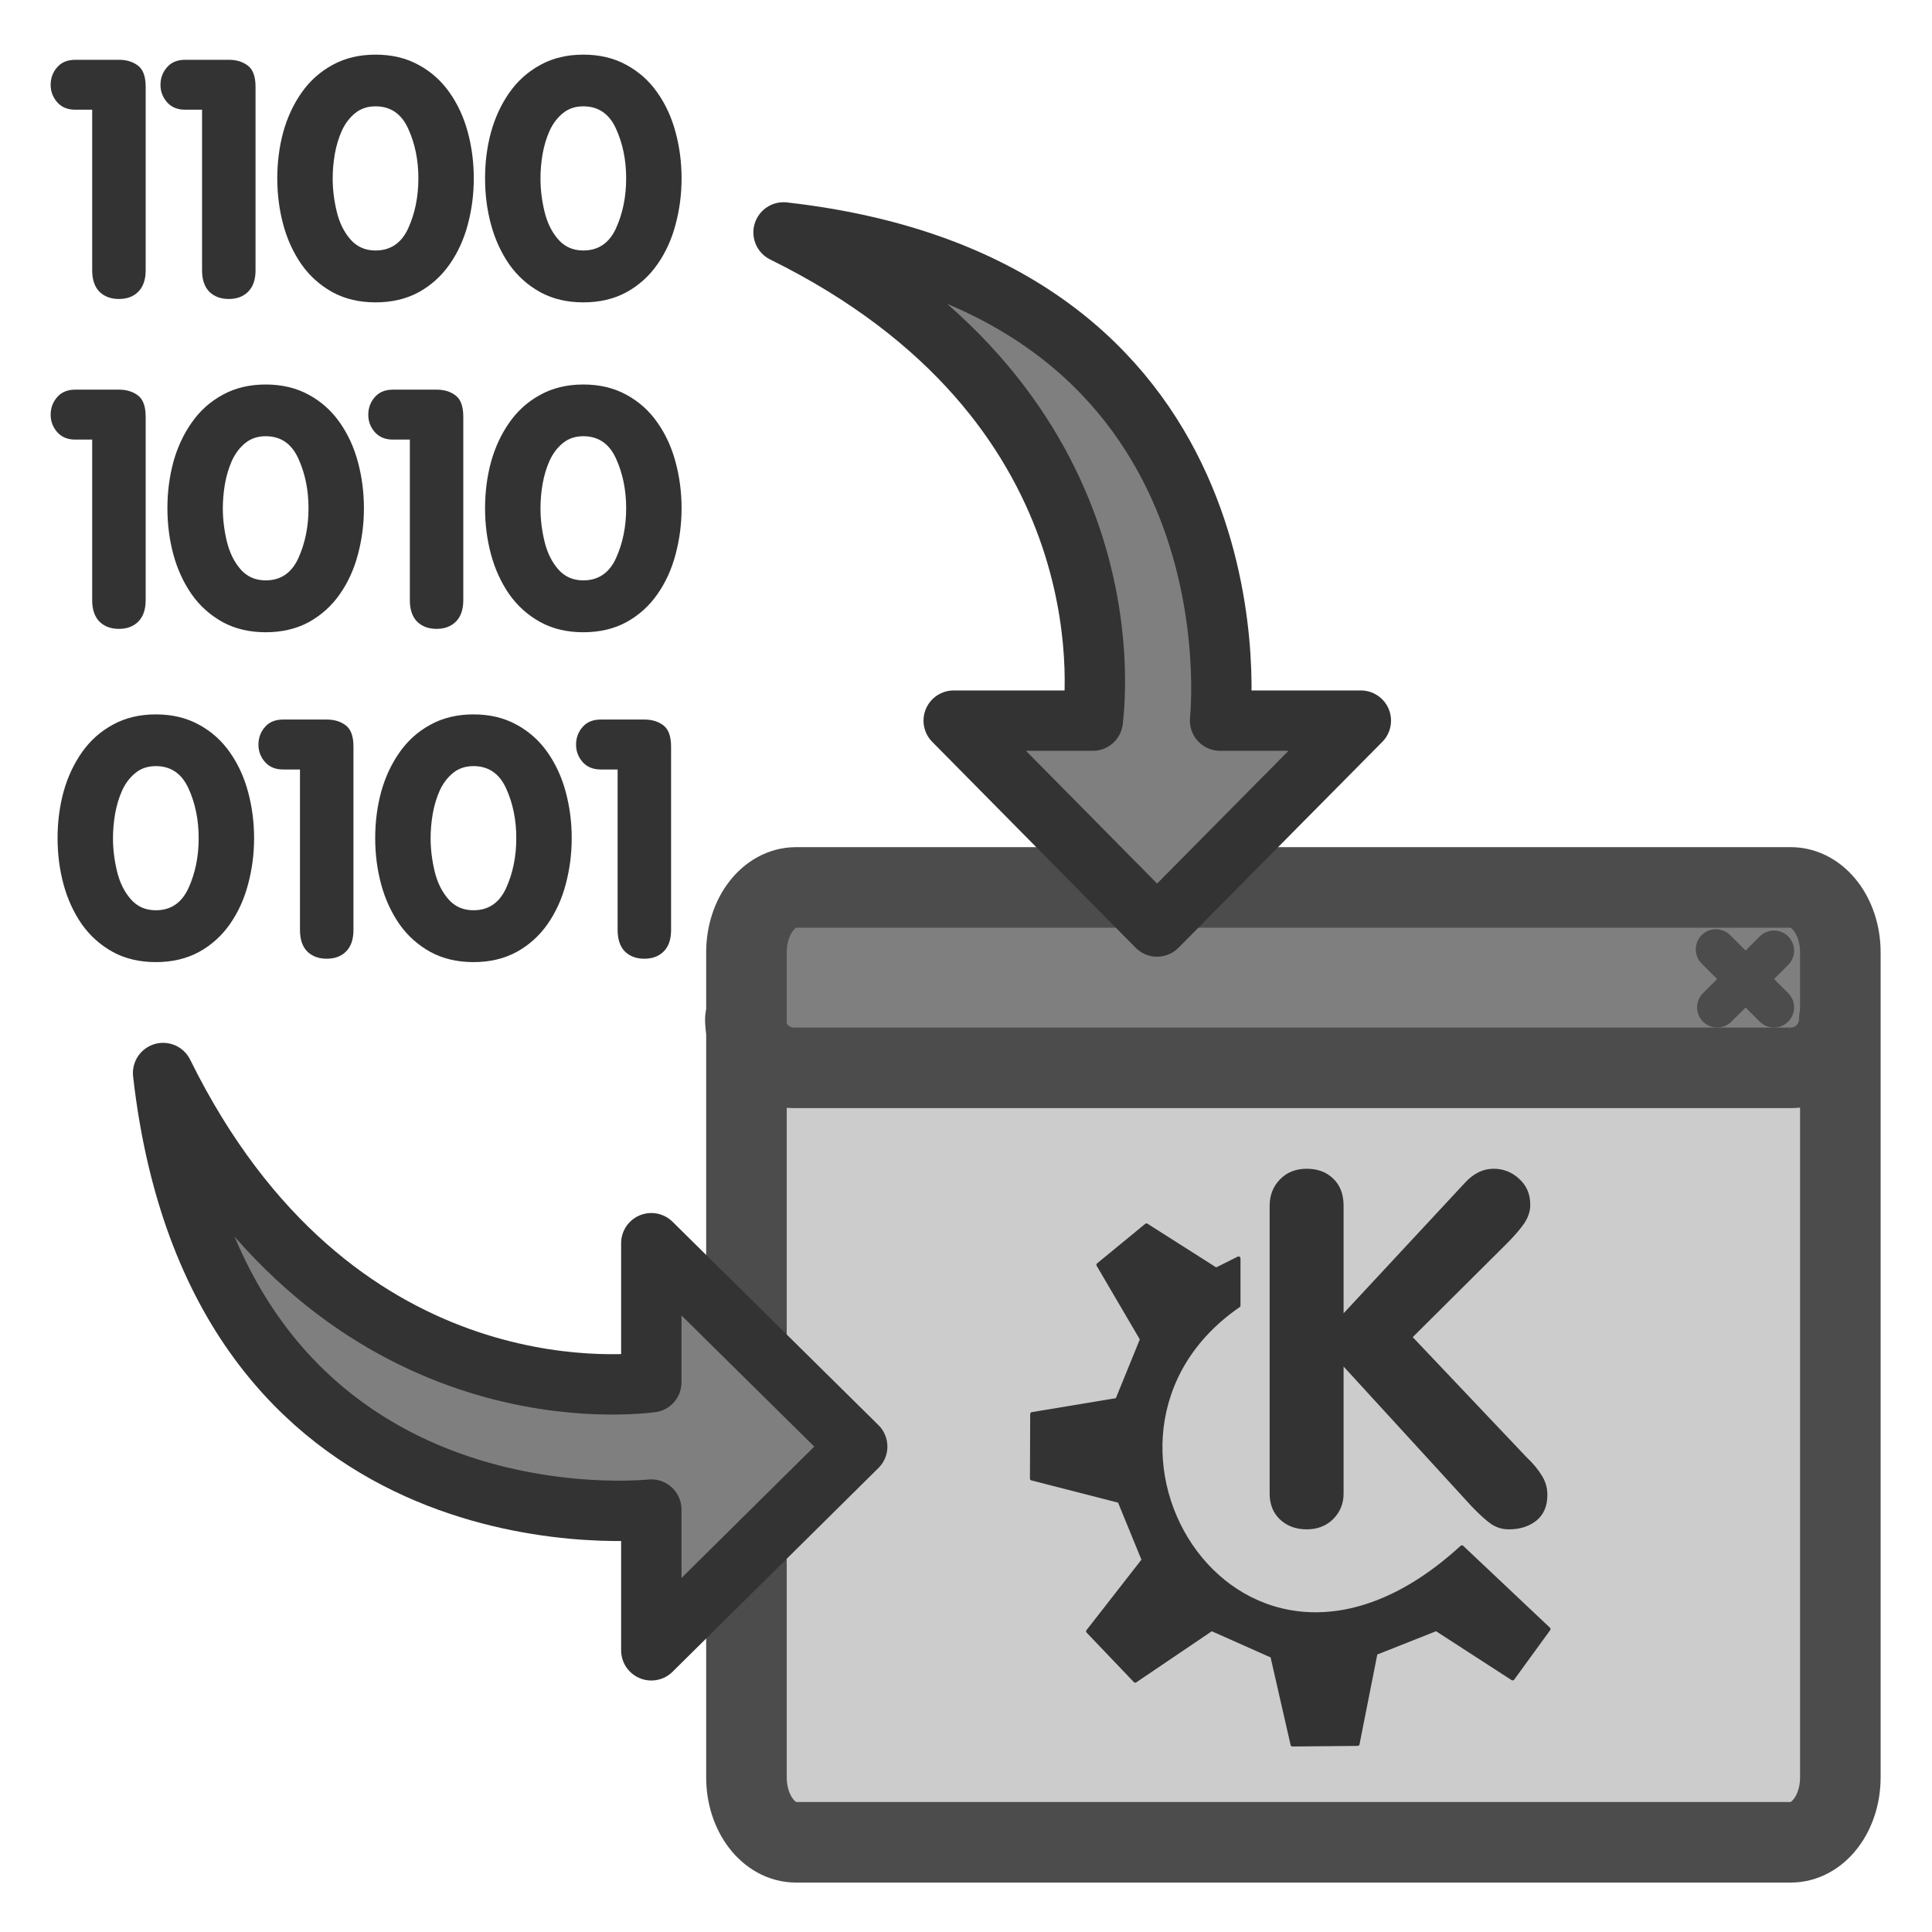 <?xml version="1.0" encoding="UTF-8" standalone="no"?>
<!DOCTYPE svg PUBLIC "-//W3C//DTD SVG 20010904//EN"
"http://www.w3.org/TR/2001/REC-SVG-20010904/DTD/svg10.dtd">
<svg
   sodipodi:docname="make_kdevelop.svg"
   height="60"
   sodipodi:version="0.32"
   width="60"
   _SVGFile__filename="scalable/actions/make_kdevelop.svg"
   version="1.0"
   y="0"
   x="0"
   inkscape:version="0.39"
   id="svg1"
   sodipodi:docbase="/home/danny/work/flat/newscale/actions"
   xmlns="http://www.w3.org/2000/svg"
   xmlns:cc="http://web.resource.org/cc/"
   xmlns:inkscape="http://www.inkscape.org/namespaces/inkscape"
   xmlns:sodipodi="http://sodipodi.sourceforge.net/DTD/sodipodi-0.dtd"
   xmlns:rdf="http://www.w3.org/1999/02/22-rdf-syntax-ns#"
   xmlns:dc="http://purl.org/dc/elements/1.1/"
   xmlns:xlink="http://www.w3.org/1999/xlink">
  <sodipodi:namedview
     bordercolor="#666666"
     inkscape:pageshadow="2"
     inkscape:window-y="0"
     pagecolor="#ffffff"
     inkscape:window-height="685"
     inkscape:zoom="6.9465337"
     inkscape:window-x="0"
     borderopacity="1.0"
     inkscape:cx="22.948053"
     inkscape:cy="24.624506"
     inkscape:window-width="1016"
     inkscape:pageopacity="0.0"
     id="base" />
  <defs
     id="defs3">
    <linearGradient
       id="linearGradient1160">
      <stop
         style="stop-color:#000;stop-opacity:1;"
         id="stop1161"
         offset="0" />
      <stop
         style="stop-color:#fff;stop-opacity:1;"
         id="stop1162"
         offset="1" />
    </linearGradient>
    <linearGradient
       xlink:href="#linearGradient1160"
       id="linearGradient1163" />
  </defs>
  <g
     id="g1696"
     transform="translate(-0.36,-0.36)">
    <path
       transform="matrix(0.651,0,0,0.851,20.93,19.407)"
       style="font-size:12;fill:#cccccc;fill-opacity:1;fill-rule:evenodd;stroke:none;stroke-width:2.732;stroke-linecap:round;stroke-linejoin:round;"
       d="M 6.326,9.992 C 5.015,9.992 3.959,11.048 3.959,12.36 L 3.959,42.427 C 3.959,43.739 5.015,44.795 6.326,44.795 L 53.776,44.795 C 55.087,44.795 56.143,43.739 56.143,42.427 L 56.143,12.36 C 56.143,11.048 55.087,9.992 53.776,9.992 L 6.326,9.992 z "
       id="rect921"
       sodipodi:nodetypes="ccccccccc" />
    <path
       style="font-size:12;fill:#7f7f7f;fill-rule:evenodd;stroke:none;stroke-width:3.125;stroke-linecap:round;stroke-linejoin:round;stroke-miterlimit:4;"
       d="M 6.28,4.482 C 4.994,4.482 3.959,5.517 3.959,6.803 L 3.959,10.882 C 3.959,12.168 4.994,13.203 6.28,13.203 L 53.822,13.203 C 55.108,13.203 56.143,12.168 56.143,10.882 L 56.143,6.803 C 56.143,5.517 55.108,4.482 53.822,4.482 L 6.28,4.482 z "
       id="rect922"
       sodipodi:nodetypes="ccccccccc"
       transform="matrix(0.651,0,0,0.651,20.93,24.927)" />
    <path
       style="font-size:12;fill:none;fill-opacity:0.75;fill-rule:evenodd;stroke:#4c4c4c;stroke-width:1.921;stroke-linecap:round;stroke-linejoin:round;stroke-miterlimit:4;stroke-opacity:1;"
       d="M 53.029,7.614 L 50.323,10.32 M 50.26,7.551 L 53.029,10.32"
       sodipodi:nodetypes="cccc"
       id="path923"
       transform="matrix(0.651,0,0,0.651,20.93,24.927)"
       sodipodi:stroke-cmyk="(0.0000000 0.0000000 0.0000000 0.70196080)" />
    <path
       style="font-size:12;fill:none;fill-opacity:1;fill-rule:evenodd;stroke:#4c4c4c;stroke-width:3.843;stroke-linecap:round;stroke-linejoin:round;stroke-miterlimit:4;stroke-opacity:1;"
       d="M 81.253,9.992 C 79.942,9.992 78.886,11.374 78.886,13.091 L 78.886,52.445 C 78.886,54.162 79.942,55.544 81.253,55.544 L 128.703,55.544 C 130.014,55.544 131.07,54.162 131.07,52.445 L 131.07,13.091 C 131.07,11.374 130.014,9.992 128.703,9.992 L 81.253,9.992 z "
       id="rect1561"
       sodipodi:nodetypes="ccccccccc"
       transform="matrix(0.651,0,0,0.651,-27.813,21.415)"
       sodipodi:stroke-cmyk="(0.0000000 0.0000000 0.0000000 0.70196080)" />
    <path
       style="font-size:12;fill:none;fill-rule:evenodd;stroke:#4c4c4c;stroke-width:3.843;stroke-linecap:round;stroke-linejoin:round;stroke-miterlimit:4;stroke-opacity:1;"
       d="M 3.959,10.882 C 3.959,12.168 4.994,13.203 6.28,13.203 L 53.826,13.203 C 55.112,13.203 56.147,12.168 56.147,10.882"
       id="rect1558"
       sodipodi:nodetypes="cccc"
       transform="matrix(0.651,0,0,0.651,20.93,24.927)"
       sodipodi:stroke-cmyk="(0.0000000 0.0000000 0.0000000 0.70196080)" />
    <g
       id="g993"
       transform="matrix(0.806,0,0,0.806,12.658,12.644)">
      <path
         id="path843"
         style="font-size:24;fill:#333333;stroke-width:1pt;font-family:VAG Rounded Black SSi;"
         transform="matrix(0.792,0,0,0.792,39.066,37.695)"
         d="M -6.823,5.819 L -6.823,-8.173 C -6.823,-8.688 -6.655,-9.118 -6.319,-9.462 C -5.983,-9.806 -5.549,-9.978 -5.018,-9.978 C -4.487,-9.978 -4.057,-9.817 -3.729,-9.497 C -3.393,-9.177 -3.225,-8.735 -3.225,-8.173 L -3.225,-2.946 L 2.681,-9.298 C 3.095,-9.751 3.56,-9.978 4.076,-9.978 C 4.552,-9.978 4.967,-9.813 5.318,-9.485 C 5.677,-9.165 5.857,-8.743 5.857,-8.22 C 5.857,-7.923 5.763,-7.63 5.576,-7.341 C 5.388,-7.06 5.088,-6.712 4.674,-6.298 L 0.138,-1.786 L 5.681,4.062 C 6.002,4.366 6.248,4.663 6.42,4.952 C 6.599,5.233 6.689,5.546 6.689,5.89 C 6.689,6.437 6.509,6.855 6.15,7.144 C 5.791,7.425 5.345,7.565 4.814,7.565 C 4.502,7.565 4.217,7.48 3.959,7.308 C 3.709,7.136 3.388,6.847 2.998,6.44 L -3.225,-0.356 L -3.225,5.819 C -3.225,6.312 -3.393,6.726 -3.729,7.062 C -4.065,7.397 -4.494,7.565 -5.018,7.565 C -5.541,7.565 -5.975,7.405 -6.319,7.085 C -6.655,6.765 -6.823,6.343 -6.823,5.819 z " />
      <path
         style="font-size:12;fill:#333333;fill-rule:evenodd;stroke:#333333;stroke-width:1.293;stroke-linecap:round;stroke-linejoin:round;"
         d="M 37.139,181.147 L 52.946,197.707 L 78.539,180.395 L 98.862,189.427 L 105.636,219.095 L 127.465,218.895 L 133.487,188.454 L 153.81,180.395 L 179.402,196.954 L 191.446,180.395 L 162.402,152.985 C 87.959,221.264 23.629,116.029 87.571,72.004 L 87.571,56.196 L 80.044,59.96 L 56.71,45.126 L 40.591,58.363 L 55.204,83.294 L 46.925,103.618 L 18.409,108.354 L 18.321,129.963 L 47.677,137.49 L 55.769,157.249 L 37.139,181.147 z "
         sodipodi:nodetypes="ccccccccccccccccccccccc"
         transform="matrix(0.115,0,0,0.115,22.394,26.783)"
         sodipodi:stroke-cmyk="(0 0 0 0.8)"
         id="path997" />
    </g>
  </g>
  <path
     id="path846"
     style="font-size:12;font-weight:900;fill:#333333;stroke-width:1pt;font-family:VAG Rounded Black SSi;"
     d="M 15.064,5.538 C 15.064,5.038 15.125,4.559 15.249,4.103 C 15.376,3.646 15.566,3.237 15.819,2.877 C 16.073,2.514 16.393,2.227 16.78,2.017 C 17.166,1.803 17.612,1.697 18.115,1.697 C 18.622,1.697 19.069,1.803 19.456,2.017 C 19.843,2.227 20.163,2.514 20.416,2.877 C 20.67,3.237 20.858,3.647 20.981,4.108 C 21.105,4.568 21.167,5.045 21.167,5.538 C 21.167,6.032 21.105,6.509 20.981,6.969 C 20.861,7.429 20.673,7.843 20.416,8.209 C 20.163,8.573 19.843,8.861 19.456,9.075 C 19.069,9.285 18.622,9.39 18.115,9.39 C 17.612,9.39 17.166,9.285 16.78,9.075 C 16.393,8.861 16.071,8.573 15.814,8.209 C 15.561,7.843 15.372,7.431 15.249,6.974 C 15.125,6.517 15.064,6.039 15.064,5.538 z M 16.785,5.538 C 16.785,5.878 16.826,6.222 16.91,6.569 C 16.993,6.916 17.135,7.204 17.335,7.434 C 17.535,7.664 17.795,7.779 18.115,7.779 C 18.582,7.779 18.921,7.549 19.131,7.089 C 19.341,6.625 19.446,6.109 19.446,5.538 C 19.446,4.971 19.341,4.458 19.131,3.998 C 18.921,3.534 18.582,3.302 18.115,3.302 C 17.868,3.302 17.658,3.372 17.485,3.512 C 17.311,3.652 17.173,3.834 17.07,4.058 C 16.97,4.281 16.896,4.524 16.85,4.788 C 16.806,5.048 16.785,5.298 16.785,5.538 z M 8.611,5.538 C 8.611,5.038 8.673,4.559 8.796,4.103 C 8.923,3.646 9.113,3.237 9.366,2.877 C 9.62,2.514 9.94,2.227 10.327,2.017 C 10.713,1.803 11.159,1.697 11.662,1.697 C 12.169,1.697 12.616,1.803 13.003,2.017 C 13.39,2.227 13.71,2.514 13.963,2.877 C 14.217,3.237 14.405,3.647 14.529,4.108 C 14.652,4.568 14.714,5.045 14.714,5.538 C 14.714,6.032 14.652,6.509 14.529,6.969 C 14.408,7.429 14.22,7.843 13.963,8.209 C 13.71,8.573 13.39,8.861 13.003,9.075 C 12.616,9.285 12.169,9.39 11.662,9.39 C 11.159,9.39 10.713,9.285 10.327,9.075 C 9.94,8.861 9.618,8.573 9.361,8.209 C 9.108,7.843 8.919,7.431 8.796,6.974 C 8.673,6.517 8.611,6.039 8.611,5.538 z M 10.332,5.538 C 10.332,5.878 10.373,6.222 10.457,6.569 C 10.54,6.916 10.682,7.204 10.882,7.434 C 11.082,7.664 11.342,7.779 11.662,7.779 C 12.129,7.779 12.468,7.549 12.678,7.089 C 12.888,6.625 12.993,6.109 12.993,5.538 C 12.993,4.971 12.888,4.458 12.678,3.998 C 12.468,3.534 12.129,3.302 11.662,3.302 C 11.415,3.302 11.205,3.372 11.032,3.512 C 10.859,3.652 10.72,3.834 10.617,4.058 C 10.517,4.281 10.443,4.524 10.397,4.788 C 10.353,5.048 10.332,5.298 10.332,5.538 z M 6.275,8.395 L 6.275,3.407 L 5.75,3.407 C 5.513,3.407 5.326,3.331 5.189,3.177 C 5.053,3.02 4.984,2.84 4.984,2.637 C 4.984,2.427 5.051,2.245 5.184,2.092 C 5.318,1.935 5.506,1.857 5.75,1.857 L 7.105,1.857 C 7.342,1.857 7.539,1.917 7.695,2.037 C 7.856,2.157 7.936,2.377 7.936,2.697 L 7.936,8.395 C 7.936,8.685 7.859,8.906 7.705,9.06 C 7.555,9.21 7.355,9.285 7.105,9.285 C 6.855,9.285 6.653,9.21 6.5,9.06 C 6.35,8.906 6.275,8.685 6.275,8.395 z M 2.863,8.395 L 2.863,3.407 L 2.338,3.407 C 2.101,3.407 1.914,3.331 1.778,3.177 C 1.641,3.02 1.573,2.84 1.573,2.637 C 1.573,2.427 1.639,2.245 1.773,2.092 C 1.906,1.935 2.095,1.857 2.338,1.857 L 3.694,1.857 C 3.93,1.857 4.127,1.917 4.284,2.037 C 4.444,2.157 4.524,2.377 4.524,2.697 L 4.524,8.395 C 4.524,8.685 4.447,8.906 4.294,9.06 C 4.144,9.21 3.944,9.285 3.694,9.285 C 3.443,9.285 3.242,9.21 3.088,9.06 C 2.938,8.906 2.863,8.685 2.863,8.395 z M 15.064,15.783 C 15.064,15.283 15.125,14.804 15.249,14.347 C 15.376,13.89 15.566,13.482 15.819,13.122 C 16.073,12.758 16.393,12.471 16.78,12.261 C 17.166,12.048 17.612,11.941 18.115,11.941 C 18.622,11.941 19.069,12.048 19.456,12.261 C 19.843,12.471 20.163,12.758 20.416,13.122 C 20.67,13.482 20.858,13.892 20.981,14.352 C 21.105,14.812 21.167,15.289 21.167,15.783 C 21.167,16.276 21.105,16.753 20.981,17.214 C 20.861,17.674 20.673,18.087 20.416,18.454 C 20.163,18.818 19.843,19.106 19.456,19.32 C 19.069,19.53 18.622,19.635 18.115,19.635 C 17.612,19.635 17.166,19.53 16.78,19.32 C 16.393,19.106 16.071,18.818 15.814,18.454 C 15.561,18.087 15.372,17.675 15.249,17.219 C 15.125,16.762 15.064,16.283 15.064,15.783 z M 16.785,15.783 C 16.785,16.123 16.826,16.467 16.91,16.813 C 16.993,17.16 17.135,17.449 17.335,17.679 C 17.535,17.909 17.795,18.024 18.115,18.024 C 18.582,18.024 18.921,17.794 19.131,17.334 C 19.341,16.87 19.446,16.353 19.446,15.783 C 19.446,15.216 19.341,14.702 19.131,14.242 C 18.921,13.779 18.582,13.547 18.115,13.547 C 17.868,13.547 17.658,13.617 17.485,13.757 C 17.311,13.897 17.173,14.079 17.07,14.302 C 16.97,14.526 16.896,14.769 16.85,15.033 C 16.806,15.293 16.785,15.543 16.785,15.783 z M 12.728,18.639 L 12.728,13.652 L 12.202,13.652 C 11.966,13.652 11.779,13.575 11.642,13.422 C 11.505,13.265 11.437,13.085 11.437,12.882 C 11.437,12.672 11.504,12.49 11.637,12.336 C 11.771,12.18 11.959,12.101 12.202,12.101 L 13.558,12.101 C 13.795,12.101 13.992,12.161 14.148,12.281 C 14.308,12.401 14.388,12.622 14.388,12.942 L 14.388,18.639 C 14.388,18.929 14.312,19.151 14.158,19.305 C 14.008,19.455 13.808,19.53 13.558,19.53 C 13.308,19.53 13.106,19.455 12.953,19.305 C 12.803,19.151 12.728,18.929 12.728,18.639 z M 5.199,15.783 C 5.199,15.283 5.261,14.804 5.384,14.347 C 5.511,13.89 5.701,13.482 5.955,13.122 C 6.208,12.758 6.528,12.471 6.915,12.261 C 7.302,12.048 7.747,11.941 8.251,11.941 C 8.758,11.941 9.204,12.048 9.591,12.261 C 9.978,12.471 10.298,12.758 10.552,13.122 C 10.805,13.482 10.994,13.892 11.117,14.352 C 11.24,14.812 11.302,15.289 11.302,15.783 C 11.302,16.276 11.24,16.753 11.117,17.214 C 10.997,17.674 10.809,18.087 10.552,18.454 C 10.298,18.818 9.978,19.106 9.591,19.32 C 9.204,19.53 8.758,19.635 8.251,19.635 C 7.747,19.635 7.302,19.53 6.915,19.32 C 6.528,19.106 6.206,18.818 5.95,18.454 C 5.696,18.087 5.508,17.675 5.384,17.219 C 5.261,16.762 5.199,16.283 5.199,15.783 z M 6.92,15.783 C 6.92,16.123 6.962,16.467 7.045,16.813 C 7.129,17.16 7.27,17.449 7.47,17.679 C 7.67,17.909 7.931,18.024 8.251,18.024 C 8.718,18.024 9.056,17.794 9.266,17.334 C 9.476,16.87 9.581,16.353 9.581,15.783 C 9.581,15.216 9.476,14.702 9.266,14.242 C 9.056,13.779 8.718,13.547 8.251,13.547 C 8.004,13.547 7.794,13.617 7.62,13.757 C 7.447,13.897 7.309,14.079 7.205,14.302 C 7.105,14.526 7.032,14.769 6.985,15.033 C 6.942,15.293 6.92,15.543 6.92,15.783 z M 2.863,18.639 L 2.863,13.652 L 2.338,13.652 C 2.101,13.652 1.914,13.575 1.778,13.422 C 1.641,13.265 1.573,13.085 1.573,12.882 C 1.573,12.672 1.639,12.49 1.773,12.336 C 1.906,12.18 2.095,12.101 2.338,12.101 L 3.694,12.101 C 3.93,12.101 4.127,12.161 4.284,12.281 C 4.444,12.401 4.524,12.622 4.524,12.942 L 4.524,18.639 C 4.524,18.929 4.447,19.151 4.294,19.305 C 4.144,19.455 3.944,19.53 3.694,19.53 C 3.443,19.53 3.242,19.455 3.088,19.305 C 2.938,19.151 2.863,18.929 2.863,18.639 z M 19.181,28.884 L 19.181,23.897 L 18.655,23.897 C 18.419,23.897 18.232,23.82 18.095,23.667 C 17.958,23.51 17.89,23.33 17.89,23.126 C 17.89,22.916 17.957,22.734 18.09,22.581 C 18.224,22.424 18.412,22.346 18.655,22.346 L 20.011,22.346 C 20.248,22.346 20.445,22.406 20.601,22.526 C 20.761,22.646 20.841,22.866 20.841,23.186 L 20.841,28.884 C 20.841,29.174 20.765,29.396 20.611,29.549 C 20.461,29.699 20.261,29.774 20.011,29.774 C 19.761,29.774 19.559,29.699 19.406,29.549 C 19.256,29.396 19.181,29.174 19.181,28.884 z M 11.652,26.028 C 11.652,25.527 11.714,25.049 11.837,24.592 C 11.964,24.135 12.154,23.727 12.408,23.366 C 12.661,23.003 12.981,22.716 13.368,22.506 C 13.755,22.293 14.2,22.186 14.704,22.186 C 15.211,22.186 15.657,22.293 16.044,22.506 C 16.431,22.716 16.751,23.003 17.005,23.366 C 17.258,23.727 17.447,24.137 17.57,24.597 C 17.693,25.057 17.755,25.534 17.755,26.028 C 17.755,26.521 17.693,26.998 17.57,27.458 C 17.45,27.918 17.261,28.332 17.005,28.699 C 16.751,29.062 16.431,29.351 16.044,29.564 C 15.657,29.774 15.211,29.879 14.704,29.879 C 14.2,29.879 13.755,29.774 13.368,29.564 C 12.981,29.351 12.659,29.062 12.403,28.699 C 12.149,28.332 11.961,27.92 11.837,27.463 C 11.714,27.006 11.652,26.528 11.652,26.028 z M 13.373,26.028 C 13.373,26.368 13.415,26.711 13.498,27.058 C 13.581,27.405 13.723,27.693 13.923,27.923 C 14.123,28.154 14.383,28.269 14.704,28.269 C 15.171,28.269 15.509,28.039 15.719,27.578 C 15.929,27.115 16.034,26.598 16.034,26.028 C 16.034,25.461 15.929,24.947 15.719,24.487 C 15.509,24.023 15.171,23.792 14.704,23.792 C 14.457,23.792 14.247,23.862 14.073,24.002 C 13.9,24.142 13.762,24.323 13.658,24.547 C 13.558,24.77 13.485,25.014 13.438,25.277 C 13.395,25.537 13.373,25.787 13.373,26.028 z M 9.316,28.884 L 9.316,23.897 L 8.791,23.897 C 8.554,23.897 8.367,23.82 8.231,23.667 C 8.094,23.51 8.026,23.33 8.026,23.126 C 8.026,22.916 8.092,22.734 8.226,22.581 C 8.359,22.424 8.547,22.346 8.791,22.346 L 10.147,22.346 C 10.383,22.346 10.58,22.406 10.737,22.526 C 10.897,22.646 10.977,22.866 10.977,23.186 L 10.977,28.884 C 10.977,29.174 10.9,29.396 10.747,29.549 C 10.597,29.699 10.397,29.774 10.147,29.774 C 9.896,29.774 9.695,29.699 9.541,29.549 C 9.391,29.396 9.316,29.174 9.316,28.884 z M 1.788,26.028 C 1.788,25.527 1.849,25.049 1.973,24.592 C 2.1,24.135 2.29,23.727 2.543,23.366 C 2.797,23.003 3.117,22.716 3.504,22.506 C 3.89,22.293 4.336,22.186 4.839,22.186 C 5.346,22.186 5.793,22.293 6.18,22.506 C 6.567,22.716 6.887,23.003 7.14,23.366 C 7.394,23.727 7.582,24.137 7.705,24.597 C 7.829,25.057 7.891,25.534 7.891,26.028 C 7.891,26.521 7.829,26.998 7.705,27.458 C 7.585,27.918 7.397,28.332 7.14,28.699 C 6.887,29.062 6.567,29.351 6.18,29.564 C 5.793,29.774 5.346,29.879 4.839,29.879 C 4.336,29.879 3.89,29.774 3.504,29.564 C 3.117,29.351 2.795,29.062 2.538,28.699 C 2.285,28.332 2.096,27.92 1.973,27.463 C 1.849,27.006 1.788,26.528 1.788,26.028 z M 3.509,26.028 C 3.509,26.368 3.55,26.711 3.634,27.058 C 3.717,27.405 3.859,27.693 4.059,27.923 C 4.259,28.154 4.519,28.269 4.839,28.269 C 5.306,28.269 5.644,28.039 5.855,27.578 C 6.065,27.115 6.17,26.598 6.17,26.028 C 6.17,25.461 6.065,24.947 5.855,24.487 C 5.644,24.023 5.306,23.792 4.839,23.792 C 4.592,23.792 4.382,23.862 4.209,24.002 C 4.035,24.142 3.897,24.323 3.794,24.547 C 3.694,24.77 3.62,25.014 3.574,25.277 C 3.53,25.537 3.509,25.787 3.509,26.028 z " />
  <path
     style="font-size:12;fill:#7f7f7f;fill-rule:evenodd;stroke:#333333;stroke-width:1.875;stroke-linecap:round;stroke-linejoin:round;stroke-miterlimit:4;"
     d="M 24.334,7.218 C 38.949,8.873 37.968,21.563 37.891,22.38 L 42.262,22.38 L 35.934,28.773 L 29.618,22.38 L 33.937,22.38 C 34.05,21.42 34.95,12.454 24.334,7.218 z "
     id="path1670" />
  <path
     style="font-size:12;fill:#7f7f7f;fill-rule:evenodd;stroke:#333333;stroke-width:1.875;stroke-linecap:round;stroke-linejoin:round;stroke-miterlimit:4;"
     d="M 5.065,33.324 C 6.721,47.939 19.411,46.958 20.227,46.881 L 20.227,51.252 L 26.621,44.924 L 20.227,38.609 L 20.227,42.928 C 19.268,43.04 10.302,43.94 5.065,33.324 z "
     id="path1705" />
</svg>
